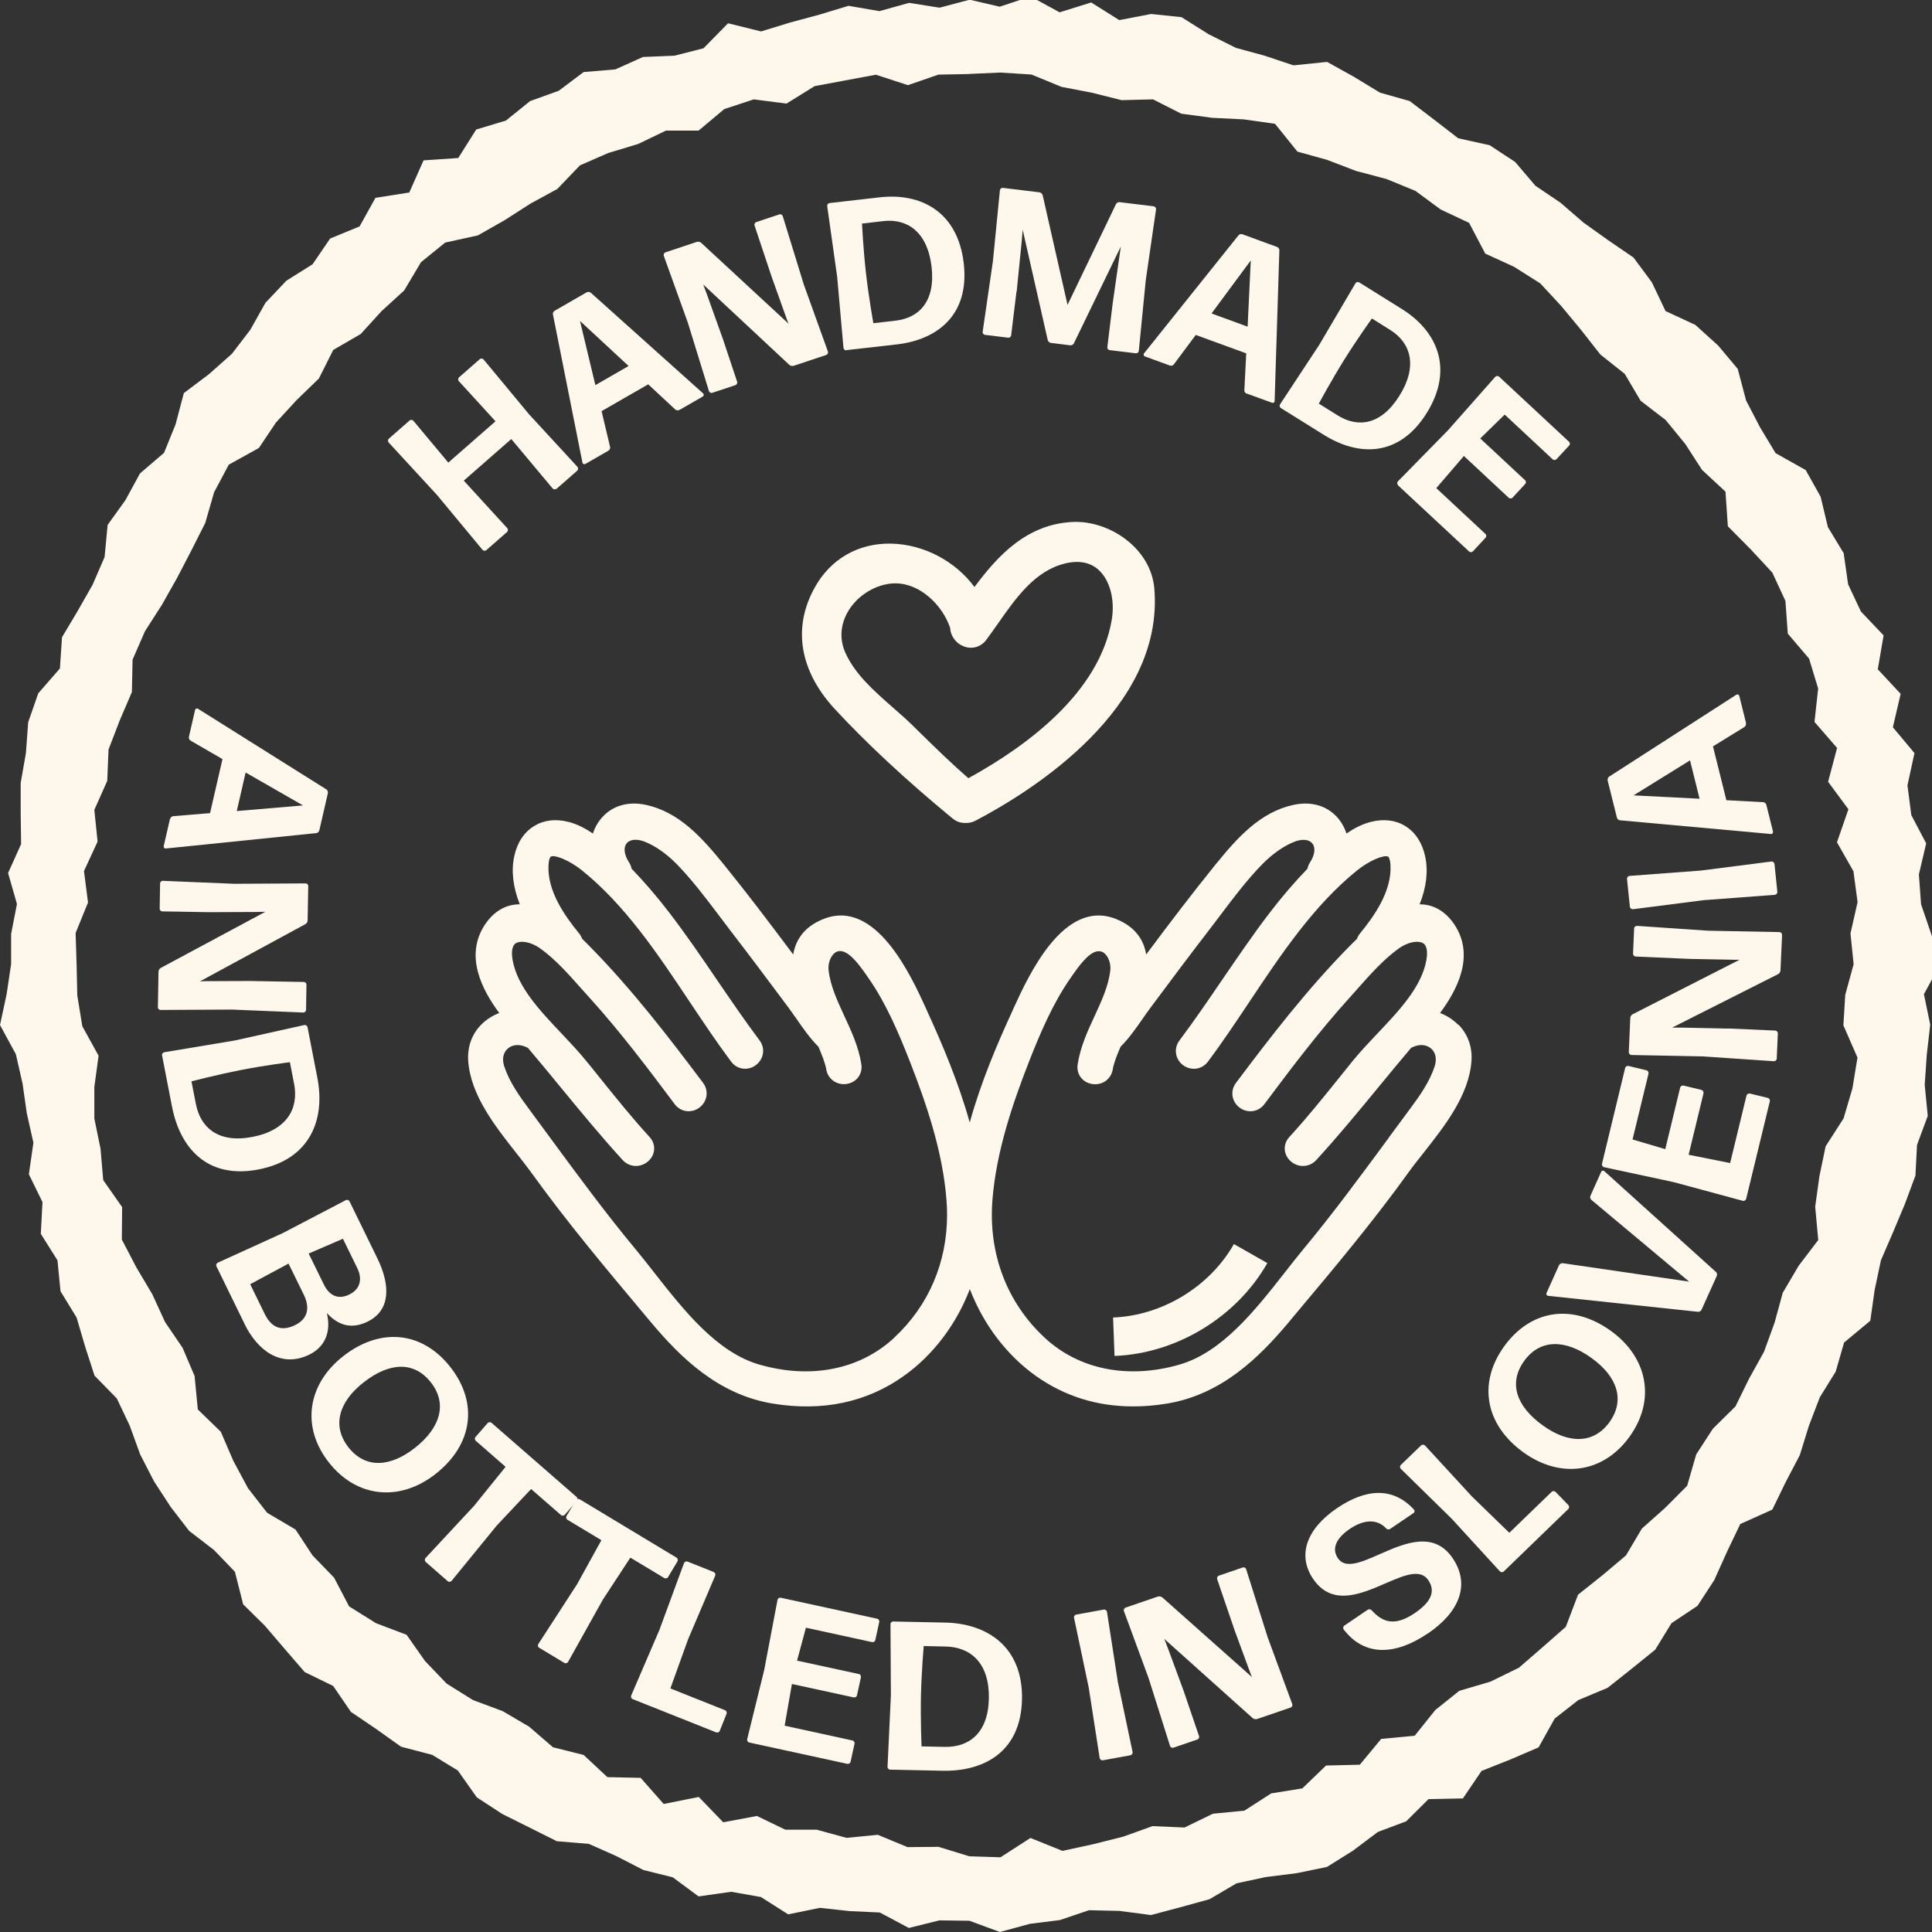 <?xml version="1.0" encoding="UTF-8"?>
<!-- Generated by Pixelmator Pro 3.6.18 -->
<svg width="196" height="196" viewBox="0 0 196 196" xmlns="http://www.w3.org/2000/svg">
    <rect x="0" y="0" width="196" height="196" fill="#333333" stroke="none"/>
    <path id="Path" fill="#fef8ec" stroke="none" d="M 56.45 49.58 C 56.34 49.68 56.16 49.66 56.06 49.55 L 51.87 44.54 L 47.05 48.76 L 51.46 53.58 C 51.56 53.69 51.55 53.87 51.44 53.97 L 49.34 55.81 C 49.23 55.91 49.05 55.89 48.95 55.78 L 44.33 50.21 L 39.43 44.89 C 39.33 44.78 39.34 44.6 39.45 44.5 L 41.55 42.66 C 41.66 42.56 41.84 42.58 41.94 42.69 L 45.48 46.93 L 50.27 42.74 L 46.55 38.67 C 46.45 38.56 46.46 38.38 46.57 38.28 L 48.67 36.44 C 48.78 36.34 48.96 36.36 49.06 36.47 L 53.68 42.04 L 58.58 47.36 C 58.68 47.47 58.67 47.65 58.56 47.75 L 56.46 49.59 Z"/>
    <path id="path1" fill="#fef8ec" stroke="none" d="M 63.77 37.13 L 58.84 32.56 L 60.4 39.07 L 63.77 37.13 Z M 68.92 41.58 C 68.78 41.66 68.6 41.64 68.49 41.53 L 65.76 38.99 L 61.03 41.71 L 61.89 45.33 C 61.93 45.48 61.86 45.65 61.71 45.73 L 59.38 47.07 C 59.27 47.13 59.12 47.07 59.09 46.94 L 56.1 31.92 C 56.06 31.77 56.13 31.6 56.28 31.52 L 59.51 29.66 C 59.65 29.58 59.83 29.6 59.95 29.71 L 71.33 39.91 C 71.43 40 71.42 40.15 71.29 40.23 L 68.93 41.59 Z"/>
    <path id="path2" fill="#fef8ec" stroke="none" d="M 73.28 34.22 L 74.78 38.72 C 74.83 38.86 74.75 39.02 74.61 39.07 L 72.26 39.85 C 72.12 39.9 71.96 39.81 71.92 39.67 L 69.79 32.76 L 67.34 25.95 C 67.29 25.81 67.37 25.65 67.51 25.6 L 70.69 24.54 C 70.85 24.49 71.04 24.54 71.14 24.64 L 80 32.84 L 79.87 32.52 L 78.28 28.07 L 76.55 22.88 C 76.5 22.74 76.58 22.58 76.72 22.53 L 79.07 21.75 C 79.21 21.7 79.37 21.79 79.41 21.93 L 81.54 28.85 L 83.99 35.66 C 84.04 35.8 83.96 35.96 83.82 36.01 L 80.52 37.11 C 80.36 37.16 80.17 37.11 80.07 37.01 L 71.34 28.86 L 71.7 29.82 L 73.28 34.23 Z"/>
    <path id="path3" fill="#fef8ec" stroke="none" d="M 88.61 32.79 L 90.86 32.53 C 93.2 32.26 94.91 30.62 94.51 27.08 C 94.1 23.54 92.06 22.15 89.62 22.43 L 87.45 22.68 C 87.45 22.68 87.57 25.22 87.85 27.69 C 88.14 30.23 88.6 32.77 88.6 32.79 M 85.87 35.54 C 85.73 35.56 85.59 35.44 85.57 35.29 L 84.93 28.08 L 83.92 20.91 C 83.9 20.76 84.01 20.62 84.16 20.6 L 89.23 20.02 C 93.39 19.54 97.16 21.45 97.77 26.71 C 98.38 32 95.05 34.47 90.98 34.94 L 85.87 35.52 Z"/>
    <path id="path4" fill="#fef8ec" stroke="none" d="M 103.12 29.59 L 102.58 34.02 C 102.56 34.17 102.42 34.28 102.28 34.26 L 99.92 33.97 C 99.78 33.95 99.67 33.81 99.69 33.66 L 100.73 26.5 L 101.44 19.3 C 101.46 19.15 101.6 19.04 101.74 19.06 L 105.44 19.51 C 105.6 19.53 105.74 19.65 105.78 19.81 L 108.3 30.93 L 113.21 20.72 C 113.27 20.58 113.43 20.49 113.59 20.51 L 117.04 20.93 C 117.19 20.95 117.29 21.09 117.28 21.24 L 116.24 28.4 L 115.53 35.6 C 115.51 35.75 115.37 35.86 115.23 35.84 L 112.57 35.52 C 112.42 35.5 112.32 35.36 112.34 35.21 L 112.88 30.78 L 113.61 25.68 L 113.71 25 L 108.95 34.82 C 108.89 34.96 108.73 35.05 108.57 35.03 L 106.63 34.79 C 106.46 34.77 106.33 34.65 106.29 34.49 L 103.75 23.3 L 103.65 24.5 L 103.14 29.58 Z"/>
    <path id="path5" fill="#fef8ec" stroke="none" d="M 126.57 33.14 L 126.89 26.42 L 122.91 31.8 L 126.57 33.14 Z M 126.48 39.94 C 126.32 39.88 126.22 39.73 126.24 39.58 L 126.43 35.85 L 121.31 33.98 L 119.09 36.96 C 119 37.09 118.83 37.14 118.67 37.08 L 116.15 36.16 C 116.03 36.12 115.98 35.96 116.06 35.85 L 125.63 23.89 C 125.72 23.76 125.89 23.71 126.05 23.77 L 129.55 25.05 C 129.71 25.11 129.81 25.26 129.79 25.41 L 129.31 40.68 C 129.31 40.82 129.18 40.91 129.05 40.86 L 126.49 39.93 Z"/>
    <path id="path6" fill="#fef8ec" stroke="none" d="M 133.8 40.95 L 135.72 42.15 C 137.72 43.39 140.08 43.18 141.97 40.15 C 143.86 37.13 143.12 34.77 141.03 33.47 L 139.18 32.31 C 139.18 32.31 137.7 34.37 136.38 36.48 C 135.03 38.65 133.81 40.92 133.8 40.94 M 129.94 41.4 C 129.82 41.32 129.78 41.15 129.86 41.02 L 133.84 34.98 L 137.51 28.74 C 137.59 28.61 137.76 28.57 137.89 28.65 L 142.22 31.35 C 145.77 33.56 147.54 37.4 144.74 41.9 C 141.92 46.42 137.79 46.29 134.31 44.12 L 129.95 41.4 Z"/>
    <path id="path7" fill="#fef8ec" stroke="none" d="M 141.83 49.21 C 141.72 49.11 141.72 48.93 141.83 48.82 L 146.9 43.65 L 151.69 38.23 C 151.79 38.12 151.97 38.11 152.08 38.21 L 159.18 44.82 C 159.29 44.92 159.29 45.1 159.18 45.21 L 157.91 46.58 C 157.81 46.69 157.63 46.7 157.52 46.6 L 152.65 42.06 L 150.17 44.48 L 154.72 48.72 C 154.83 48.82 154.83 49 154.72 49.11 L 153.45 50.48 C 153.35 50.59 153.17 50.6 153.06 50.5 L 148.51 46.26 L 145.71 49.52 L 150.7 54.17 C 150.81 54.27 150.81 54.45 150.7 54.56 L 149.43 55.93 C 149.33 56.04 149.15 56.05 149.04 55.95 L 141.82 49.23 Z"/>
    <path id="path8" fill="#fef8ec" stroke="none" d="M 24.02 82.28 L 30.74 81.71 L 24.92 78.37 L 24.02 82.28 Z M 17.25 83.1 C 17.29 82.93 17.43 82.81 17.58 82.8 L 21.31 82.49 L 22.57 77.01 L 19.34 75.14 C 19.2 75.06 19.13 74.89 19.17 74.73 L 19.79 72.03 C 19.82 71.9 19.97 71.83 20.08 71.9 L 33.09 80.07 C 33.23 80.15 33.3 80.32 33.26 80.48 L 32.4 84.22 C 32.36 84.39 32.22 84.51 32.07 84.52 L 16.82 86.08 C 16.68 86.09 16.58 85.98 16.61 85.83 L 17.24 83.09 Z"/>
    <path id="path9" fill="#fef8ec" stroke="none" d="M 21.21 92.54 L 16.47 92.46 C 16.32 92.46 16.19 92.33 16.2 92.18 L 16.24 89.63 C 16.24 89.48 16.37 89.35 16.53 89.36 L 23.76 89.66 L 31 89.62 C 31.15 89.62 31.28 89.75 31.27 89.9 L 31.21 93.36 C 31.21 93.53 31.1 93.7 30.97 93.76 L 20.28 99.56 L 20.62 99.54 L 25.35 99.52 L 30.82 99.62 C 30.97 99.62 31.1 99.75 31.09 99.9 L 31.05 102.45 C 31.05 102.6 30.91 102.73 30.76 102.72 L 23.53 102.42 L 16.29 102.46 C 16.14 102.46 16.01 102.33 16.02 102.17 L 16.08 98.59 C 16.08 98.42 16.19 98.25 16.32 98.19 L 26.92 92.5 L 25.89 92.52 L 21.21 92.54 Z"/>
    <path id="path10" fill="#fef8ec" stroke="none" d="M 19.42 109.69 L 19.87 111.99 C 20.33 114.37 22.12 116.01 25.61 115.34 C 29.11 114.66 30.32 112.46 29.84 109.97 L 29.41 107.76 C 29.41 107.76 26.89 108.07 24.45 108.55 C 21.94 109.04 19.45 109.7 19.42 109.7 M 16.44 107.08 C 16.41 106.93 16.51 106.78 16.66 106.75 L 23.8 105.56 L 30.87 103.99 C 31.02 103.96 31.17 104.06 31.2 104.21 L 32.2 109.37 C 33.02 113.61 31.44 117.63 26.23 118.64 C 21 119.65 18.26 116.43 17.45 112.27 L 16.44 107.06 Z"/>
    <path id="path11" fill="#fef8ec" stroke="none" d="M 31.32 127.18 L 32.86 130.32 C 33.42 131.46 34.33 131.87 35.43 131.33 C 36.63 130.75 36.74 129.66 36.25 128.66 L 34.79 125.67 L 31.32 127.17 Z M 25.38 130.28 L 26.84 133.27 C 27.43 134.48 28.36 135.2 29.94 134.43 C 31.37 133.73 31.39 132.5 30.81 131.33 L 29.27 128.19 L 25.37 130.29 Z M 24.82 134.33 L 21.96 128.47 C 21.89 128.34 21.96 128.16 22.09 128.1 L 28.68 125.1 L 35.09 121.75 C 35.23 121.68 35.4 121.75 35.46 121.88 L 38.28 127.65 C 39.63 130.41 39.62 132.94 37.29 134.08 C 35.67 134.87 34.33 134.48 33.16 133.21 C 33.64 135.22 32.88 136.69 31.39 137.42 C 28.46 138.85 26.09 136.93 24.82 134.34"/>
    <path id="path12" fill="#fef8ec" stroke="none" d="M 35.35 146.83 C 37.02 148.96 39.52 148.91 42.1 146.88 C 44.68 144.85 45.41 142.4 43.71 140.24 C 42.01 138.08 39.52 138.18 36.89 140.24 C 34.32 142.25 33.68 144.7 35.35 146.83 M 33.36 148.36 C 30.52 144.75 31.2 140.42 34.81 137.59 C 38.58 134.63 42.84 135.05 45.69 138.69 C 48.52 142.29 48 146.54 44.19 149.53 C 40.58 152.37 36.2 151.98 33.36 148.36"/>
    <path id="path13" fill="#fef8ec" stroke="none" d="M 43.19 158.46 C 43.08 158.36 43.07 158.18 43.16 158.07 L 48.09 152.77 L 51.29 148.81 L 48.27 146.17 C 48.16 146.07 48.14 145.89 48.24 145.78 L 49.47 144.37 C 49.57 144.26 49.75 144.25 49.86 144.34 L 58.5 151.87 C 58.61 151.97 58.63 152.15 58.53 152.26 L 57.3 153.67 C 57.2 153.78 57.02 153.8 56.91 153.7 L 53.88 151.06 L 50.39 154.77 L 45.81 160.38 C 45.71 160.49 45.53 160.51 45.42 160.41 L 43.19 158.46 Z"/>
    <path id="path14" fill="#fef8ec" stroke="none" d="M 54.7 167.17 C 54.57 167.09 54.53 166.92 54.61 166.79 L 58.55 160.71 L 61.01 156.25 L 57.57 154.18 C 57.44 154.1 57.4 153.92 57.47 153.8 L 58.43 152.2 C 58.51 152.07 58.68 152.03 58.81 152.1 L 68.63 158.02 C 68.76 158.1 68.8 158.27 68.73 158.4 L 67.77 160 C 67.69 160.13 67.51 160.17 67.39 160.09 L 63.95 158.02 L 61.16 162.28 L 57.63 168.6 C 57.55 168.73 57.38 168.77 57.25 168.7 L 54.71 167.17 Z"/>
    <path id="path15" fill="#fef8ec" stroke="none" d="M 64.19 172.38 C 64.05 172.32 63.98 172.16 64.03 172.02 L 66.89 165.37 L 69.39 158.58 C 69.45 158.44 69.61 158.37 69.75 158.42 L 72.4 159.48 C 72.54 159.54 72.61 159.7 72.56 159.84 L 69.8 166.32 L 68.01 171.29 L 73.55 173.5 C 73.69 173.55 73.76 173.72 73.71 173.86 L 73.02 175.59 C 72.97 175.73 72.8 175.8 72.66 175.75 L 64.2 172.38 Z"/>
    <path id="path16" fill="#fef8ec" stroke="none" d="M 76.01 176.77 C 75.86 176.74 75.77 176.59 75.8 176.44 L 77.53 169.41 L 78.88 162.3 C 78.91 162.15 79.06 162.06 79.21 162.09 L 88.99 164.22 C 89.14 164.25 89.23 164.4 89.2 164.55 L 88.8 166.38 C 88.77 166.53 88.62 166.62 88.47 166.59 L 81.76 165.13 L 80.86 168.47 L 87.13 169.83 C 87.28 169.86 87.37 170.01 87.34 170.16 L 86.94 171.99 C 86.91 172.14 86.75 172.23 86.61 172.2 L 80.34 170.84 L 79.6 175.07 L 86.48 176.57 C 86.63 176.6 86.72 176.75 86.69 176.9 L 86.29 178.73 C 86.26 178.88 86.11 178.97 85.96 178.94 L 76.02 176.78 Z"/>
    <path id="path17" fill="#fef8ec" stroke="none" d="M 93.5 177.17 L 95.84 177.22 C 98.26 177.27 100.25 175.87 100.32 172.31 C 100.39 168.75 98.5 167.1 95.96 167.04 L 93.71 166.99 C 93.71 166.99 93.49 169.52 93.43 172.01 C 93.38 174.56 93.49 177.14 93.49 177.17 M 90.31 179.53 C 90.16 179.53 90.03 179.39 90.04 179.24 L 90.38 172.01 L 90.34 164.77 C 90.34 164.62 90.47 164.49 90.62 164.5 L 95.88 164.61 C 100.19 164.7 103.79 167.1 103.68 172.4 C 103.57 177.72 99.83 179.73 95.61 179.64 L 90.31 179.53 Z"/>
    <path id="path18" fill="#fef8ec" stroke="none" d="M 111.89 178.58 C 111.74 178.61 111.59 178.5 111.56 178.35 L 110.45 171.2 L 108.96 164.12 C 108.93 163.97 109.04 163.82 109.18 163.8 L 111.97 163.29 C 112.12 163.26 112.27 163.37 112.3 163.51 L 113.41 170.66 L 114.9 177.74 C 114.93 177.89 114.82 178.04 114.68 178.07 L 111.89 178.58 Z"/>
    <path id="path19" fill="#fef8ec" stroke="none" d="M 120.11 171.63 L 121.64 176.12 C 121.69 176.26 121.61 176.43 121.47 176.47 L 119.05 177.3 C 118.91 177.35 118.75 177.27 118.7 177.13 L 116.52 170.23 L 114.02 163.44 C 113.97 163.3 114.05 163.14 114.19 163.09 L 117.46 161.97 C 117.62 161.92 117.82 161.97 117.92 162.06 L 127.01 170.14 L 126.88 169.82 L 125.25 165.39 L 123.48 160.21 C 123.43 160.07 123.51 159.9 123.65 159.85 L 126.07 159.02 C 126.21 158.97 126.38 159.05 126.42 159.19 L 128.6 166.09 L 131.1 172.88 C 131.15 173.02 131.07 173.18 130.93 173.23 L 127.54 174.39 C 127.38 174.44 127.18 174.39 127.08 174.3 L 118.12 166.27 L 118.49 167.23 L 120.11 171.62 Z"/>
    <path id="path20" fill="#fef8ec" stroke="none" d="M 144.82 165.73 C 141.59 167.92 138.43 168.09 136.31 165.3 C 136.23 165.18 136.26 165 136.39 164.91 L 138.75 163.31 C 138.87 163.23 139.04 163.24 139.16 163.37 C 140.27 164.59 141.5 165.02 143.51 163.66 C 145.13 162.56 145.69 161.48 144.9 160.31 C 143 157.5 136.56 165.11 133.21 160.17 C 131.63 157.84 132.46 155.16 135.64 153 C 138.52 151.05 141.27 150.79 143.44 153.14 C 143.54 153.25 143.53 153.42 143.4 153.5 L 141.04 155.1 C 140.9 155.2 140.73 155.18 140.62 155.05 C 139.71 154.09 138.4 154.12 136.93 155.11 C 135.65 155.98 135.03 157.05 135.73 158.08 C 137.53 160.73 144.05 153.17 147.38 158.09 C 149.16 160.72 148.1 163.52 144.85 165.72"/>
    <path id="path21" fill="#fef8ec" stroke="none" d="M 152.57 159.42 C 152.46 159.52 152.28 159.52 152.17 159.42 L 147.28 154.08 L 142.11 149.01 C 142 148.9 142.01 148.72 142.11 148.62 L 144.16 146.64 C 144.27 146.54 144.45 146.54 144.56 146.64 L 149.33 151.82 L 153.12 155.5 L 157.41 151.35 C 157.52 151.24 157.7 151.25 157.81 151.35 L 159.11 152.69 C 159.21 152.8 159.21 152.98 159.11 153.08 L 152.57 159.41 Z"/>
    <path id="path22" fill="#fef8ec" stroke="none" d="M 163.28 144.27 C 164.86 142.08 164.13 139.69 161.46 137.77 C 158.8 135.85 156.24 135.83 154.63 138.06 C 153.02 140.29 153.8 142.65 156.52 144.61 C 159.17 146.52 161.69 146.47 163.28 144.28 M 165.31 145.76 C 162.62 149.48 158.28 150.03 154.55 147.34 C 150.67 144.54 149.9 140.32 152.6 136.58 C 155.28 132.87 159.51 132.19 163.44 135.03 C 167.16 137.72 168 142.03 165.31 145.76"/>
    <path id="path23" fill="#fef8ec" stroke="none" d="M 174.07 129.02 C 174.19 129.12 174.23 129.3 174.16 129.46 L 172.63 132.85 C 172.56 133.01 172.4 133.1 172.24 133.08 L 157.05 131.46 C 156.92 131.45 156.84 131.29 156.89 131.18 L 158.15 128.38 C 158.21 128.24 158.38 128.13 158.54 128.15 L 171.36 130.02 L 161.46 121.74 C 161.32 121.63 161.29 121.45 161.35 121.31 L 162.44 118.88 C 162.5 118.74 162.65 118.72 162.75 118.81 L 174.06 129.02 Z"/>
    <path id="path24" fill="#fef8ec" stroke="none" d="M 177.14 121.62 C 177.11 121.77 176.95 121.86 176.8 121.82 L 169.81 119.93 L 162.73 118.41 C 162.58 118.37 162.49 118.22 162.52 118.07 L 164.87 108.35 C 164.9 108.2 165.06 108.11 165.21 108.14 L 167.03 108.58 C 167.18 108.61 167.27 108.77 167.24 108.92 L 165.62 115.6 L 168.94 116.58 L 170.45 110.34 C 170.48 110.19 170.64 110.1 170.79 110.13 L 172.61 110.57 C 172.76 110.61 172.85 110.76 172.82 110.91 L 171.31 117.15 L 175.52 117.99 L 177.18 111.15 C 177.22 111 177.37 110.91 177.52 110.94 L 179.34 111.38 C 179.49 111.42 179.58 111.57 179.55 111.72 L 177.15 121.61 Z"/>
    <path id="path25" fill="#fef8ec" stroke="none" d="M 175.35 104.34 L 180.09 104.55 C 180.24 104.55 180.36 104.69 180.36 104.84 L 180.25 107.39 C 180.25 107.54 180.11 107.66 179.96 107.66 L 172.74 107.17 L 165.51 107.03 C 165.36 107.03 165.24 106.89 165.24 106.74 L 165.39 103.29 C 165.39 103.12 165.51 102.95 165.64 102.89 L 176.47 97.37 L 176.13 97.37 C 176.13 97.37 171.41 97.28 171.41 97.28 L 165.94 97.04 C 165.79 97.04 165.67 96.9 165.67 96.75 L 165.78 94.2 C 165.78 94.05 165.92 93.93 166.07 93.93 L 173.29 94.42 L 180.52 94.56 C 180.67 94.56 180.79 94.7 180.79 94.85 L 180.63 98.43 C 180.63 98.6 180.51 98.77 180.38 98.83 L 169.64 104.25 L 170.67 104.25 C 170.67 104.25 175.35 104.35 175.35 104.35 Z"/>
    <path id="path26" fill="#fef8ec" stroke="none" d="M 180.31 90.47 C 180.33 90.62 180.21 90.76 180.06 90.78 L 172.84 91.32 L 165.66 92.24 C 165.51 92.25 165.37 92.14 165.35 91.99 L 165.06 89.17 C 165.04 89.02 165.16 88.88 165.31 88.86 L 172.53 88.32 L 179.71 87.4 C 179.86 87.38 180 87.5 180.02 87.65 L 180.31 90.47 Z"/>
    <path id="path27" fill="#fef8ec" stroke="none" d="M 171.45 77.14 L 165.72 80.69 L 172.42 81.03 L 171.45 77.13 Z M 177.12 73.34 C 177.16 73.51 177.09 73.68 176.96 73.76 L 173.78 75.72 L 175.14 81.18 L 178.86 81.38 C 179.02 81.38 179.16 81.5 179.2 81.67 L 179.87 84.36 C 179.9 84.48 179.8 84.62 179.67 84.61 L 164.37 83.22 C 164.21 83.22 164.07 83.1 164.03 82.93 L 163.1 79.2 C 163.06 79.03 163.13 78.86 163.26 78.78 L 176.15 70.48 C 176.26 70.41 176.41 70.46 176.45 70.6 L 177.13 73.33 Z"/>
    <path id="path28" fill="#fef8ec" stroke="none" d="M 98.35 7.51 L 95.2 7.57 L 92.11 8.64 L 88.86 7.58 L 85.74 8.16 L 82.64 8.74 L 79.79 10.51 L 76.47 10.08 L 73.47 11.07 L 70.87 13.25 L 67.56 13.25 C 67.56 13.25 64.73 14.61 64.73 14.61 L 61.71 15.52 L 58.83 16.78 L 56.54 19.17 L 53.81 20.66 L 51.19 22.34 L 48.48 23.88 L 45.16 24.61 L 42.71 26.6 L 41 29.47 L 38.7 31.57 L 36.6 33.88 L 33.81 35.5 L 32.35 38.4 L 30.11 40.57 L 28 42.86 L 26.26 45.45 L 23.21 47.14 L 21.72 49.94 L 20.82 53.06 L 19.41 55.85 L 17.97 58.62 L 16.43 61.35 L 14.71 64.03 L 13.45 66.92 L 13.38 70.21 L 12.14 73.1 L 11.01 76.04 L 10.88 79.22 L 9.57 82.16 L 9.9 85.38 L 8.52 88.37 L 8.93 91.56 L 7.67 94.65 L 7.77 97.82 L 7.84 100.98 L 8.35 104.11 L 10 107.1 L 9.57 110.29 L 9.57 113.47 C 9.57 113.47 10.2 116.55 10.2 116.55 L 10.47 119.72 L 12.39 122.46 L 12.36 125.75 L 13.83 128.57 L 15.45 131.3 L 16.75 134.13 L 18.52 136.73 L 19.74 139.59 L 20.07 142.99 L 22.4 145.25 L 23.66 148.18 L 25.16 150.98 L 27.1 153.47 L 29.98 155.17 L 31.71 157.8 L 33.89 160.05 L 35.42 162.97 L 38.14 164.67 L 41.25 165.85 L 43.11 168.5 L 45.31 170.8 L 47.98 172.47 L 50.99 173.59 L 53.68 175.17 L 56.1 177.26 L 59.21 178.04 L 61.62 180.29 L 64.99 180.36 L 67.33 183.01 L 70.89 182.3 L 73.37 184.87 L 76.79 184.23 L 79.67 185.62 L 82.85 185.62 C 82.85 185.62 85.88 186.45 85.88 186.45 L 89.05 186.14 L 92.07 187.39 L 95.21 187.36 L 98.34 188.32 L 101.5 188.42 L 104.54 186.46 L 107.79 187.77 L 110.88 187.1 L 113.94 186.33 L 116.92 185.26 L 120.17 185.4 L 123.05 184 L 126.24 183.69 L 128.96 181.94 L 132.12 181.43 L 134.53 179.11 L 137.95 179.03 L 140.12 176.41 L 143.52 176.09 L 145.61 173.48 L 148.05 171.53 L 151.21 170.6 L 154.09 169.19 L 156.48 167.12 L 158.85 165.04 L 160.09 161.78 L 162.54 159.83 L 164.95 157.8 L 166.57 155.07 L 168.93 152.97 L 171.16 150.73 L 172.08 147.55 L 173.77 144.94 L 176.06 142.68 L 177.44 139.87 L 178.96 137.13 L 180.03 134.18 L 180.86 131.15 L 182.46 128.43 L 184.46 125.8 L 184.15 122.42 L 184.58 119.32 L 185.21 116.29 L 187.03 113.46 L 187.93 110.41 L 188.44 107.29 L 187.01 104.02 L 187.2 100.92 L 188.05 97.82 L 187.73 94.7 L 188.45 91.52 L 188.03 88.39 L 186.36 85.45 L 187.52 82.1 L 185.46 79.31 L 186.37 75.88 L 184.08 73.24 L 184.45 69.85 L 183.53 66.82 L 181.37 64.28 L 181.13 60.96 L 179.8 58.09 L 177.57 55.69 L 175.29 53.39 L 175.05 49.88 L 172.67 47.67 L 170.97 45.04 L 168.98 42.61 L 166.44 40.66 L 164.83 37.93 L 162.36 35.97 L 160.42 33.5 L 158.41 31.07 L 156.26 28.75 L 153.59 27.06 L 150.68 25.73 L 149.04 22.61 L 146.15 21.25 L 143.6 19.37 L 140.66 18.16 L 137.56 17.34 L 134.64 16.22 L 131.62 15.38 L 129.35 12.56 L 126.17 12.11 L 122.94 11.95 L 119.83 11.53 L 116.97 10.08 L 113.78 10.16 L 110.75 9.4 L 107.68 8.81 L 104.64 7.56 L 101.49 7.36 L 98.33 7.5 Z M 98.35 194.86 L 95.3 194.82 L 92.2 195.59 L 89.25 194.02 L 86.21 193.88 L 83.18 193.55 L 79.96 194.21 L 77.19 192.45 L 74.18 191.92 L 70.87 192.39 L 68.25 190.45 L 65.27 189.71 L 62.53 188.3 L 59.74 187.06 L 56.49 186.79 L 53.73 185.41 L 50.96 184.03 L 48.37 182.34 L 46.45 179.62 L 43.85 178.03 L 40.68 177.2 L 38.17 175.41 L 35.6 173.67 L 33.8 171.04 L 30.91 169.63 L 28.88 167.28 L 26.87 164.93 L 24.67 162.76 L 23.83 159.45 L 21.71 157.25 L 19.19 155.31 L 17.31 152.87 L 15.63 150.29 L 14.22 147.55 L 13.16 144.63 L 11.85 141.87 L 9.59 139.56 L 8.64 136.62 L 7.77 133.66 L 6.14 131 L 5.83 127.86 L 4.14 125.17 L 4.31 121.95 L 2.93 119.13 L 3.39 115.92 L 2.72 112.95 L 2.29 109.94 L 1.61 106.95 L 0 103.99 L 0.67 100.87 L 1.13 97.8 L 1.13 94.74 L 1.72 91.71 L 0.82 88.57 L 2.14 85.63 L 2.1 82.54 L 2.1 79.42 C 2.1 79.42 2.63 76.39 2.63 76.39 L 2.86 73.27 L 3.88 70.34 L 6.08 67.81 L 6.29 64.65 L 7.88 61.98 L 9.4 59.31 L 10.61 56.51 L 10.92 53.25 L 12.73 50.73 L 14.2 48.03 L 16.64 45.94 L 17.81 43.06 L 18.65 39.88 L 21.21 37.95 L 23.53 35.89 L 25.39 33.46 L 26.93 30.72 L 29.05 28.48 L 31.71 26.81 L 33.49 24.2 L 36.48 22.97 L 38.09 20.07 L 41.52 19.53 L 42.97 16.27 L 46.49 16.03 L 48.31 13.14 L 51.33 12.23 L 53.77 10.26 L 56.68 9.21 L 59.21 7.31 L 62.43 7.04 L 65.23 5.78 L 68.42 5.65 L 71.37 4.9 L 73.86 2.36 L 77.21 3.19 L 80.14 2.29 L 83.11 1.49 L 86.08 0.59 L 89.22 1.13 L 92.23 0.29 L 95.32 0.78 L 98.37 -0.03 L 101.42 0.68 L 104.54 -0.36 L 107.5 1.25 L 110.7 0.25 L 113.55 2.04 L 116.77 1.42 L 119.86 1.74 L 122.61 3.47 L 125.39 4.86 L 128.33 5.66 L 131.22 6.63 L 134.63 6.28 L 137.35 7.79 L 140 9.4 L 143.01 10.25 L 145.49 12.14 L 147.94 14.03 L 151.12 14.73 L 153.71 16.43 L 155.77 18.85 L 158.32 20.57 L 160.64 22.58 L 163.15 24.37 L 165.72 26.13 L 167.58 28.64 L 168.97 31.56 L 171.99 32.96 L 174.3 35.05 L 176.29 37.42 L 177.14 40.63 L 178.56 43.36 L 180.13 45.97 L 183.19 47.69 L 184.7 50.39 L 185.44 53.48 L 187.04 56.12 L 187.49 59.28 L 188.79 62.04 L 191.09 64.46 L 190.5 67.9 L 192.82 70.39 L 192.03 73.78 L 194.22 76.4 L 193.51 79.67 L 193.9 82.69 L 195.41 85.56 L 194.67 88.71 L 194.89 91.74 L 195.92 94.75 L 196.84 97.82 L 195.18 100.86 L 195.82 103.95 L 195.47 107 L 195.26 110.06 L 195.57 113.21 L 194.48 116.15 L 194.32 119.26 L 193.24 122.17 L 192.04 125.03 L 190.82 127.85 L 190.18 130.87 L 189.74 133.99 L 187.08 136.2 L 186.23 139.15 L 184.62 141.75 L 183.52 144.62 L 182.59 147.62 L 181.16 150.35 L 179.8 153.15 L 176.55 154.61 L 175.21 157.41 L 173.91 160.3 L 172.21 162.91 L 169.57 164.67 L 167.92 167.36 L 165.51 169.31 L 163.09 171.23 L 160.12 172.47 L 157.72 174.35 L 156.09 177.27 L 153.2 178.51 L 150.3 179.66 L 148.41 182.45 L 144.92 182.52 L 142.66 184.77 L 139.78 185.85 L 137.27 187.74 L 134.62 189.4 L 131.56 190.03 L 128.45 190.42 L 125.45 191.06 L 122.71 192.67 L 119.74 193.49 L 116.76 194.28 L 113.57 193.86 L 110.48 193.79 L 107.52 194.79 L 104.48 195.17 L 101.44 196 L 98.35 194.86 Z"/>
    <path id="path29" fill="#fef8ec" stroke="none" d="M 100.08 64.88 C 100.47 64.36 100.85 63.82 101.23 63.28 C 103.08 60.63 105 57.9 108.06 57.16 C 109.48 56.82 110.64 57.05 111.49 57.85 C 112.62 58.91 113.13 60.89 112.78 62.91 C 111.54 70.19 104.34 75.6 98.24 78.95 C 96.52 77.45 94.86 75.83 93.25 74.25 L 92.64 73.65 C 91.97 72.99 91.24 72.35 90.54 71.74 C 88.6 70.03 86.76 68.41 85.77 66.24 C 85.16 64.89 85.24 63.42 86 62.09 C 86.89 60.52 88.61 59.39 90.39 59.2 C 90.54 59.18 90.69 59.18 90.84 59.18 C 93.37 59.18 95.63 61.42 96.39 63.7 C 96.43 64.52 96.97 65.27 97.79 65.58 C 98.64 65.9 99.53 65.63 100.08 64.89 M 117.11 59.75 C 116.77 55.56 112.49 52.81 108.89 52.95 C 104.16 53.14 101.19 56.42 98.86 59.55 C 96.92 56.93 93.72 55.22 90.41 55.15 C 87.06 55.08 84.2 56.73 82.6 59.7 C 80.4 63.74 81.14 68.08 84.68 71.92 C 87.9 75.4 91.91 79.14 96.62 83.02 C 97.01 83.34 97.45 83.5 97.94 83.49 C 97.97 83.49 98 83.49 98.03 83.49 C 98.35 83.49 98.67 83.41 98.96 83.26 C 104.74 80.23 118.09 71.87 117.11 59.75"/>
    <path id="path30" fill="#fef8ec" stroke="none" d="M 140.9 115.41 C 138.12 119.18 135.25 123.09 132.2 126.76 C 131.57 127.52 130.94 128.33 130.28 129.17 C 127.33 132.93 123.98 137.19 119.65 138.44 C 114.44 139.94 109.45 138.94 105.98 135.71 C 102.14 132.14 100.26 127.19 100.68 121.75 C 101.07 116.78 102.76 111.89 104.37 107.76 C 105.51 104.85 106.8 101.81 108.59 99.24 L 108.72 99.05 C 109.34 98.16 110.37 96.68 111.3 96.51 C 111.37 96.5 111.42 96.5 111.49 96.5 C 111.72 96.5 111.91 96.58 112.09 96.75 C 112.48 97.12 112.71 97.81 112.64 98.43 C 112.46 100.03 111.77 101.5 111.05 103.07 C 110.34 104.6 109.61 106.18 109.33 107.96 C 109.17 108.95 109.8 109.81 110.79 109.97 C 111.81 110.14 112.73 109.48 112.89 108.48 C 112.98 107.89 113.31 107.05 113.68 106.19 C 114.53 105.34 115.23 104.34 115.9 103.38 C 116.17 102.99 116.44 102.6 116.71 102.24 L 116.98 101.88 C 118.84 99.38 120.77 96.8 122.7 94.3 C 123.07 93.81 123.45 93.32 123.82 92.82 C 125.15 91.06 126.53 89.23 128.05 87.68 C 129.11 86.6 130.29 85.78 131.38 85.37 C 132.14 85.09 132.82 85.16 133.14 85.57 C 133.48 86 133.39 86.73 132.9 87.49 C 132.77 87.69 132.68 87.91 132.64 88.13 C 131.32 89.5 130.06 90.97 128.87 92.52 C 127.14 94.77 125.53 97.15 123.96 99.44 C 122.58 101.47 121.14 103.57 119.65 105.56 C 119.05 106.36 119.22 107.46 120.02 108.06 C 120.83 108.66 121.93 108.51 122.53 107.72 C 124.02 105.74 125.43 103.61 126.8 101.56 C 129.98 96.79 133.28 91.85 137.68 88.3 C 138.96 87.27 140.39 86.71 140.81 86.9 C 140.91 86.94 141.03 87.22 141.06 87.71 C 141.24 90.38 139.39 92.97 137.97 94.7 C 137.83 94.87 137.73 95.06 137.66 95.25 C 137.43 95.47 137.2 95.7 136.95 95.95 C 132.59 100.37 128.85 105.25 125.38 109.87 C 124.78 110.67 124.95 111.77 125.76 112.37 C 126.56 112.97 127.66 112.82 128.26 112.03 C 130.96 108.42 133.76 104.7 136.89 101.24 C 137.16 100.94 137.44 100.62 137.72 100.31 C 139.03 98.83 140.39 97.31 141.89 96.23 C 142.91 95.5 143.93 95.41 144.38 95.69 C 144.89 96.01 144.78 96.98 144.71 97.38 C 144.23 100.12 141.93 102.54 139.7 104.89 C 138.85 105.79 138.04 106.65 137.32 107.52 C 136.8 108.17 136.28 108.81 135.76 109.46 C 134.17 111.43 132.54 113.46 130.8 115.35 C 130.14 116.07 130.19 117.11 130.91 117.78 C 131.68 118.49 132.83 118.45 133.53 117.69 C 135.74 115.28 137.84 112.73 139.87 110.26 C 140.94 108.96 142.05 107.61 143.16 106.3 C 143.19 106.29 143.22 106.27 143.25 106.26 C 143.97 105.9 144.69 105.95 145.18 106.37 C 145.5 106.65 145.66 107.04 145.66 107.49 C 145.66 107.71 145.62 107.95 145.54 108.2 C 145.02 109.76 144.04 111.16 143.07 112.46 C 142.34 113.44 141.61 114.43 140.89 115.41 M 90.72 135.71 C 87.25 138.94 82.27 139.94 77.05 138.44 C 72.72 137.2 69.38 132.93 66.42 129.17 C 65.76 128.32 65.13 127.52 64.5 126.76 C 61.45 123.09 58.58 119.19 55.81 115.42 C 55.08 114.43 54.36 113.45 53.63 112.46 C 52.67 111.16 51.68 109.76 51.16 108.2 C 50.91 107.45 51.04 106.79 51.52 106.37 C 51.79 106.14 52.13 106.02 52.5 106.02 C 52.8 106.02 53.14 106.1 53.46 106.26 C 53.49 106.27 53.51 106.29 53.55 106.3 C 54.66 107.61 55.77 108.95 56.84 110.26 C 58.87 112.73 60.97 115.28 63.17 117.69 C 63.87 118.45 65.02 118.49 65.79 117.78 C 66.51 117.12 66.56 116.07 65.9 115.35 C 64.17 113.46 62.53 111.43 60.95 109.46 C 60.43 108.81 59.91 108.16 59.38 107.52 C 58.67 106.65 57.86 105.8 57.01 104.89 C 54.78 102.54 52.48 100.12 52 97.38 C 51.93 96.98 51.82 96.01 52.33 95.69 C 52.78 95.41 53.8 95.5 54.82 96.23 C 56.33 97.31 57.68 98.83 58.99 100.31 C 59.27 100.62 59.54 100.93 59.82 101.23 C 62.95 104.69 65.75 108.41 68.45 112.02 C 69.05 112.82 70.15 112.97 70.96 112.36 C 71.76 111.75 71.93 110.66 71.33 109.86 C 67.86 105.24 64.12 100.36 59.76 95.94 C 59.51 95.69 59.28 95.46 59.05 95.23 C 58.98 95.04 58.88 94.85 58.74 94.68 C 57.33 92.96 55.47 90.37 55.65 87.7 C 55.68 87.2 55.8 86.93 55.9 86.89 C 56.32 86.71 57.75 87.27 59.03 88.29 C 63.44 91.84 66.73 96.78 69.91 101.55 C 71.28 103.6 72.7 105.73 74.18 107.71 C 74.78 108.51 75.88 108.66 76.69 108.05 C 77.49 107.44 77.66 106.34 77.06 105.55 C 75.57 103.56 74.14 101.46 72.75 99.43 C 71.19 97.13 69.57 94.76 67.84 92.51 C 66.65 90.96 65.38 89.49 64.07 88.12 C 64.03 87.9 63.94 87.68 63.81 87.48 C 63.32 86.72 63.23 85.99 63.57 85.56 C 63.89 85.16 64.57 85.08 65.33 85.36 C 66.42 85.77 67.6 86.59 68.66 87.67 C 70.18 89.23 71.56 91.05 72.89 92.81 C 73.27 93.31 73.64 93.8 74.01 94.29 C 75.94 96.8 77.87 99.37 79.73 101.87 L 80 102.23 C 80.27 102.6 80.54 102.98 80.81 103.37 C 81.48 104.34 82.18 105.34 83.03 106.19 C 83.38 107.01 83.73 107.89 83.82 108.47 C 83.98 109.47 84.9 110.13 85.92 109.96 C 86.91 109.8 87.54 108.94 87.38 107.95 C 87.1 106.17 86.36 104.59 85.65 103.06 C 84.93 101.49 84.24 100.02 84.06 98.42 C 83.99 97.8 84.21 97.11 84.61 96.74 C 84.84 96.52 85.09 96.45 85.4 96.5 C 86.33 96.66 87.36 98.15 87.98 99.04 L 88.11 99.23 C 89.9 101.79 91.19 104.84 92.33 107.75 C 93.94 111.88 95.64 116.77 96.02 121.74 C 96.06 122.24 96.08 122.74 96.08 123.24 C 96.08 128.08 94.21 132.46 90.72 135.7 M 147.92 103.95 C 147.4 103.43 146.78 103.03 146.09 102.77 C 147.79 100.48 149.68 96.99 147.54 93.78 C 146.95 92.9 145.83 91.74 144.02 91.74 L 144.02 91.74 C 144.72 89.98 144.9 88.36 144.58 86.87 C 144.28 85.5 143.59 84.43 142.56 83.8 C 141.57 83.19 140.36 83.05 139.07 83.38 C 138.16 83.61 137.34 84.05 136.6 84.56 C 136.35 83.81 135.94 83.14 135.38 82.63 C 134.31 81.64 132.82 81.3 131.19 81.66 C 127.84 82.4 125.54 84.96 123.28 87.75 C 120.95 90.63 118.78 93.48 116.28 96.83 C 116.04 95.38 115.2 94.01 113.19 93.22 C 107.92 91.15 104.35 98.95 102.83 102.28 L 102.69 102.6 C 101.2 105.83 99.52 109.75 98.38 113.88 C 97.23 109.76 95.55 105.83 94.07 102.6 L 93.93 102.28 C 92.41 98.95 88.84 91.15 83.57 93.22 C 81.55 94.01 80.72 95.38 80.47 96.83 C 77.96 93.48 75.8 90.63 73.47 87.75 C 71.21 84.96 68.91 82.4 65.56 81.66 C 63.93 81.3 62.44 81.64 61.37 82.63 C 60.81 83.15 60.39 83.81 60.15 84.56 C 59.4 84.05 58.58 83.61 57.67 83.38 C 56.38 83.05 55.18 83.19 54.19 83.8 C 53.16 84.43 52.46 85.49 52.17 86.87 C 51.85 88.35 52.04 89.98 52.73 91.74 L 52.73 91.74 C 50.91 91.74 49.8 92.9 49.21 93.78 C 47.07 96.99 48.95 100.48 50.65 102.77 C 49.96 103.03 49.33 103.43 48.82 103.95 C 47.87 104.91 47.4 106.21 47.5 107.63 C 47.74 111.08 50.19 114.2 52.35 116.94 C 52.9 117.64 53.43 118.31 53.88 118.93 C 57.49 123.95 61.51 128.74 65.4 133.38 L 66.02 134.12 C 69.03 137.71 72.86 141.5 78.44 142.4 C 83.46 143.21 87.91 142.27 91.66 139.61 C 94.65 137.5 97.02 134.36 98.39 130.78 C 99.76 134.36 102.13 137.49 105.12 139.61 C 108.01 141.65 111.31 142.68 114.95 142.68 C 116.05 142.68 117.18 142.59 118.34 142.4 C 123.92 141.5 127.75 137.71 130.76 134.12 L 131.38 133.37 C 135.27 128.74 139.29 123.95 142.9 118.93 C 143.35 118.3 143.87 117.64 144.43 116.94 C 146.59 114.2 149.04 111.08 149.28 107.63 C 149.38 106.22 148.91 104.91 147.96 103.95"/>
    <path id="path31" fill="#fef8ec" stroke="none" d="M 113.07 137.56 L 112.92 133.66 C 117.9 133.47 122.72 130.54 125.18 126.21 L 128.57 128.14 C 125.45 133.62 119.37 137.32 113.06 137.56"/>
</svg>
